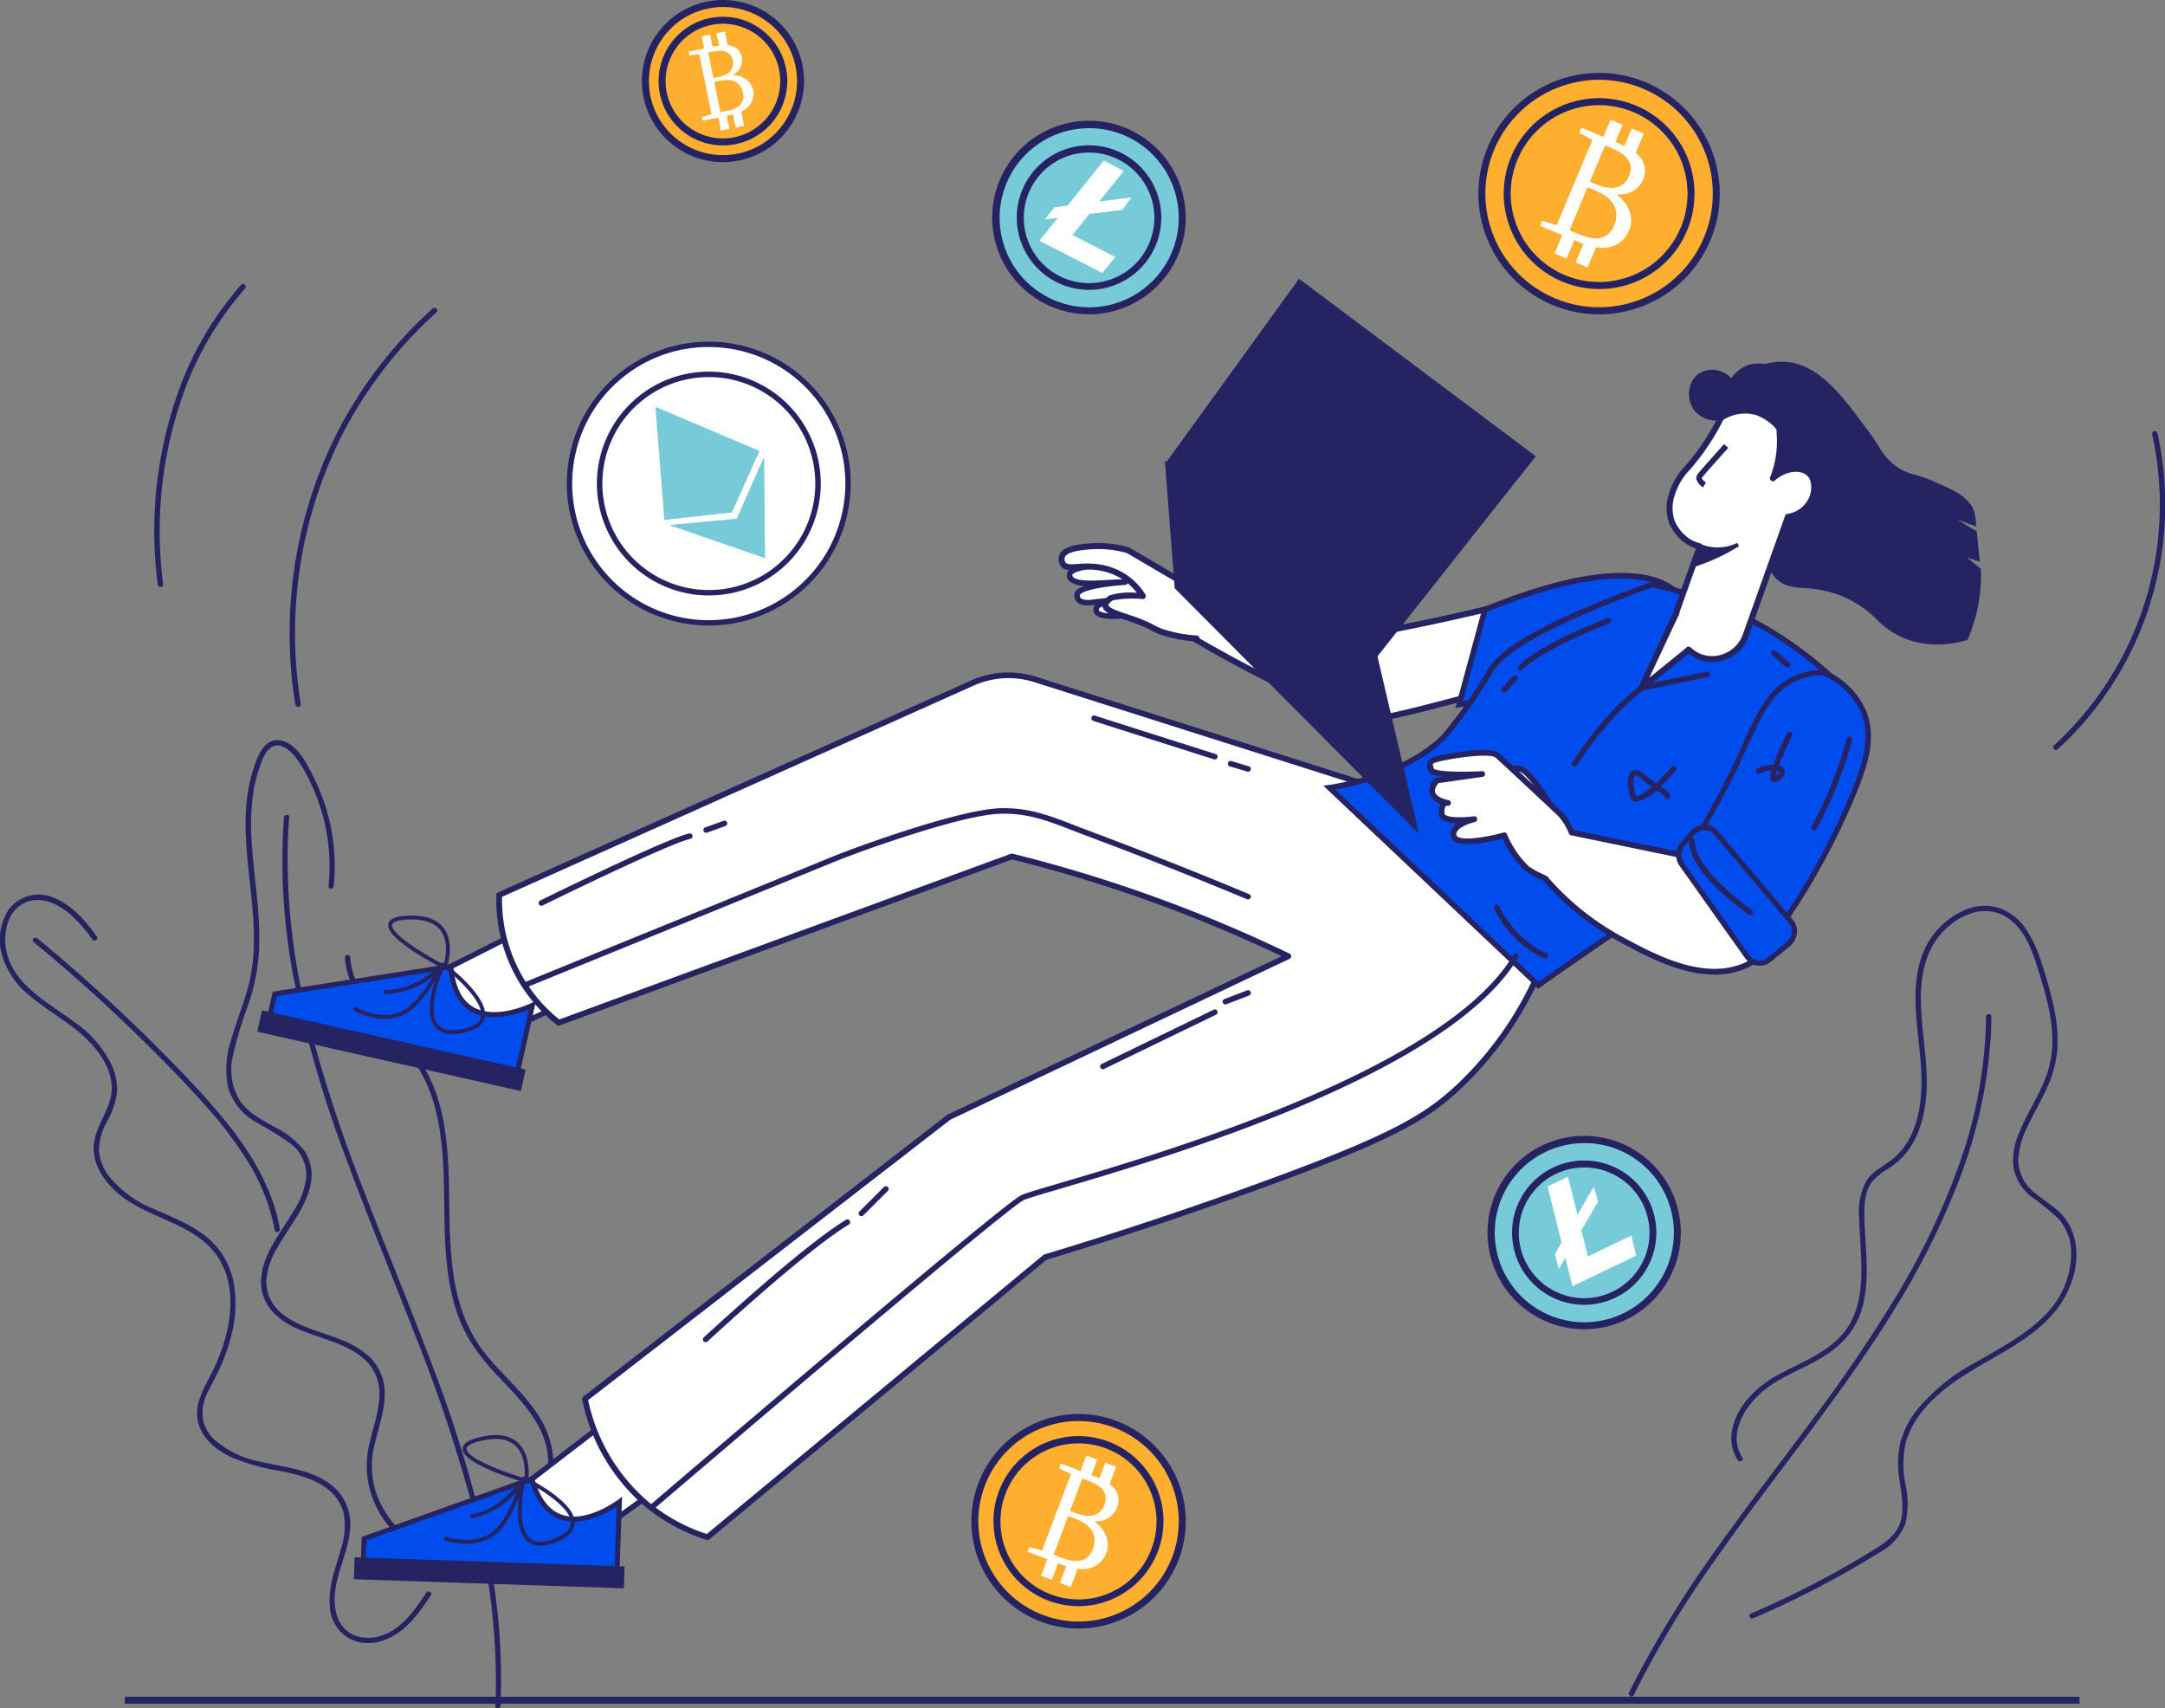 <svg id="Group_106829" data-name="Group 106829" xmlns="http://www.w3.org/2000/svg" xmlns:xlink="http://www.w3.org/1999/xlink" width="304" height="239.837" viewBox="0 0 304 239.837">
  <rect x="0" y="0" width="304" height="239.837" fill="#808080" stroke="none"/>
  <defs>
    <clipPath id="clip-path">
      <rect id="Rectangle_11005" data-name="Rectangle 11005" width="304" height="239.837" fill="none"/>
    </clipPath>
  </defs>
  <rect id="Rectangle_11002" data-name="Rectangle 11002" width="274.472" height="0.984" transform="translate(17.522 238.219)" fill="#252362"/>
  <g id="Group_106828" data-name="Group 106828">
    <g id="Group_106827" data-name="Group 106827" clip-path="url(#clip-path)">
      <path id="Path_49693" data-name="Path 49693" d="M246.105,135.192a19.539,19.539,0,0,1-2.548,26.592q-.485.428-1.005.829a19.545,19.545,0,0,1-31.435-16.883l0-.03a19.641,19.641,0,0,1,1-4.913,19.432,19.432,0,0,1,3.965-6.745,19.569,19.569,0,0,1,30.018,1.152" transform="translate(-131.096 -79.237)" fill="#fff"/>
      <path id="Path_49694" data-name="Path 49694" d="M230.011,166.449a19.917,19.917,0,0,1-19.9-21.356l0-.031a20.05,20.05,0,0,1,1.022-5.009,19.722,19.722,0,0,1,4.043-6.876,19.948,19.948,0,0,1,30.6,1.174,19.85,19.85,0,0,1,4.137,11.614,20.015,20.015,0,0,1-1.8,8.847,19.719,19.719,0,0,1-4.937,6.648c-.328.289-.673.574-1.024.845a19.838,19.838,0,0,1-11.31,4.127c-.28.012-.56.018-.838.018m-.038-39.1a19.074,19.074,0,0,0-11.68,3.978,19.334,19.334,0,0,0-2.547,2.355,18.964,18.964,0,0,0-3.888,6.614,19.254,19.254,0,0,0-.983,4.818l-.381,0,.379.027A19.165,19.165,0,0,0,241.7,161.7c.339-.261.67-.534.986-.813a18.961,18.961,0,0,0,4.749-6.394,19.245,19.245,0,0,0,1.225-12.395,19.175,19.175,0,0,0-18.682-14.748" transform="translate(-130.471 -78.629)" fill="#252362"/>
      <path id="Path_49695" data-name="Path 49695" d="M249.68,144.684a15.332,15.332,0,1,1-21.5-2.786,15.332,15.332,0,0,1,21.5,2.786" transform="translate(-138.012 -86.154)" fill="#fff"/>
      <path id="Path_49696" data-name="Path 49696" d="M236.941,169.137a15.71,15.71,0,1,1,12.428-25.3h0a15.7,15.7,0,0,1-12.428,25.3m-.034-30.653a14.948,14.948,0,1,0,11.861,5.82h0a14.937,14.937,0,0,0-11.861-5.82" transform="translate(-137.4 -85.542)" fill="#252362"/>
      <path id="Path_49697" data-name="Path 49697" d="M257.473,156.98l-2.849,6.337h0l-1.019,2.266-9.459,1.052h0l-1.255-15.844Z" transform="translate(-150.861 -93.658)" fill="#77cbd8"/>
      <path id="Path_49699" data-name="Path 49699" d="M261.264,169.513l.14,14.137L247.938,179l9.454-.893.076-.007,3.8-8.591" transform="translate(-153.997 -105.286)" fill="#77cbd8"/>
      <path id="Path_49701" data-name="Path 49701" d="M272.965,178.1l3.8-8.591.14,14.137-4.012-5.539.076-.007" transform="translate(-169.494 -105.286)" fill="#77cbd8"/>
      <path id="Path_49703" data-name="Path 49703" d="M257.473,156.98l-3.869,8.6-10.715-14.792Z" transform="translate(-150.861 -93.658)" fill="#77cbd8"/>
      <path id="Path_49705" data-name="Path 49705" d="M259.529,167.126l-2.849,6.337h0l-1.019,2.266L246.2,176.78h0l4.5-7.9Z" transform="translate(-152.918 -103.804)" fill="#77cbd8"/>
      <path id="Path_49707" data-name="Path 49707" d="M393.848,65.229a13.06,13.06,0,1,1-5.661-17.581,13.061,13.061,0,0,1,5.661,17.581" transform="translate(-229.291 -28.699)" fill="#77cbd8"/>
      <path id="Path_49708" data-name="Path 49708" d="M381.412,72.034a13.585,13.585,0,1,1,4.166-.659,13.486,13.486,0,0,1-4.166.659m.035-26.126a12.574,12.574,0,1,0,5.719,1.384,12.59,12.59,0,0,0-5.719-1.384" transform="translate(-228.492 -27.913)" fill="#252362"/>
      <path id="Path_49709" data-name="Path 49709" d="M396.416,69.283a9.635,9.635,0,1,1-4.177-12.97,9.635,9.635,0,0,1,4.177,12.97" transform="translate(-234.908 -34.316)" fill="#77cbd8"/>
      <path id="Path_49710" data-name="Path 49710" d="M387.035,74.212a10.146,10.146,0,1,1,3.113-.492,10.073,10.073,0,0,1-3.113.492m.021-19.279a9.167,9.167,0,1,0,4.166,1.013,9.162,9.162,0,0,0-4.166-1.013" transform="translate(-234.11 -33.518)" fill="#252362"/>
      <path id="Path_49711" data-name="Path 49711" d="M389.832,69.943l2.37-2.956,4.638-.572,1.282-1.749-4.523.579,3.45-4.3-2.82-1.446-5.08,6.32-1.843.236-1.358,1.71,1.817-.224-2.576,3.2,8.84,4.533,1.823-2.241Z" transform="translate(-239.245 -36.952)" fill="#fff"/>
      <path id="Path_49713" data-name="Path 49713" d="M577.5,429.7a13.061,13.061,0,1,1-17.423-6.131A13.06,13.06,0,0,1,577.5,429.7" transform="translate(-343.265 -262.285)" fill="#77cbd8"/>
      <path id="Path_49714" data-name="Path 49714" d="M564.95,448.113a13.57,13.57,0,1,1,5.845-1.338,13.555,13.555,0,0,1-5.845,1.338m-.03-26.127a12.576,12.576,0,1,0,11.361,7.139,12.5,12.5,0,0,0-11.361-7.139" transform="translate(-342.478 -261.499)" fill="#252362"/>
      <path id="Path_49715" data-name="Path 49715" d="M580.032,436.8a9.635,9.635,0,1,1-12.853-4.523,9.635,9.635,0,0,1,12.853,4.523" transform="translate(-348.882 -267.902)" fill="#77cbd8"/>
      <path id="Path_49716" data-name="Path 49716" d="M570.563,450.29a10.129,10.129,0,1,1,4.367-1,10.13,10.13,0,0,1-4.367,1m-.014-19.28a9.176,9.176,0,1,0,3.044.524,9.117,9.117,0,0,0-3.044-.524" transform="translate(-348.094 -267.104)" fill="#252362"/>
      <path id="Path_49717" data-name="Path 49717" d="M579.2,447.214l-.92-3.676,2.351-4.038-.617-2.079-2.276,3.951-1.34-5.351-2.857,1.37,1.957,7.869-.927,1.61.54,2.116.921-1.583.992,3.99,8.958-4.295-.681-2.808Z" transform="translate(-356.233 -270.817)" fill="#fff"/>
      <path id="Path_49719" data-name="Path 49719" d="M580.827,51.119a16.444,16.444,0,0,1-20.512,9.2q-.515-.177-1.024-.391a16.448,16.448,0,0,1-.729-30.02l.023-.011a16.535,16.535,0,0,1,4.011-1.311,16.456,16.456,0,0,1,18.231,22.532" transform="translate(-341.112 -17.576)" fill="#ffaf30"/>
      <path id="Path_49720" data-name="Path 49720" d="M564.841,60.9a16.775,16.775,0,0,1-5.479-.922c-.351-.12-.706-.256-1.054-.4a16.939,16.939,0,0,1-.75-30.916l.023-.012a17.057,17.057,0,0,1,4.13-1.35,16.769,16.769,0,0,1,6.782.1A16.959,16.959,0,0,1,580.487,50.5a16.879,16.879,0,0,1-6.844,7.939,17.036,17.036,0,0,1-7.293,2.39q-.756.067-1.509.067m-7.072-31.8.211.443a15.957,15.957,0,0,0,.707,29.123c.329.138.663.265.994.379a15.8,15.8,0,0,0,6.582.8,16.016,16.016,0,0,0,9.475-4.216,15.97,15.97,0,0,0-4.7-26.408,16.085,16.085,0,0,0-2.753-.874,15.785,15.785,0,0,0-6.387-.092A16.05,16.05,0,0,0,558,29.533Z" transform="translate(-340.319 -16.768)" fill="#252362"/>
      <path id="Path_49721" data-name="Path 49721" d="M583.373,55.568a12.9,12.9,0,1,1-6.909-16.889,12.9,12.9,0,0,1,6.909,16.889" transform="translate(-346.933 -23.398)" fill="#ffaf30"/>
      <path id="Path_49722" data-name="Path 49722" d="M570.645,63.171a13.395,13.395,0,1,1,12.37-8.214,13.316,13.316,0,0,1-12.37,8.214m.034-25.806a12.412,12.412,0,1,0,4.784.966,12.43,12.43,0,0,0-4.784-.966" transform="translate(-346.121 -22.597)" fill="#252362"/>
      <path id="Path_49723" data-name="Path 49723" d="M583.3,57.062a4.857,4.857,0,0,0-1.586-2.068l.072-.174A3.389,3.389,0,0,0,585.506,51a3.009,3.009,0,0,0-.682-1.406,3.669,3.669,0,0,0-.6-.574l1.137-2.712-1.69-.709-1.029,2.454q-.533-.268-1.173-.537l-.078-.033,1.014-2.416-1.69-.709L579.7,46.772,576.7,45.512a.1.1,0,0,0-.142.06l-.222.53a.1.1,0,0,0,.058.141l1.668.9a.1.1,0,0,1,.06.142l-4.945,11.789a.1.1,0,0,1-.144.059l-1.808-.569c-.068-.028-.115-.006-.145.068l-.222.53a.1.1,0,0,0,.058.141l3.005,1.261-1.086,2.589,1.69.709,1.086-2.589.549.23c.247.1.491.2.726.282l-1.094,2.608,1.69.709,1.194-2.847a4.31,4.31,0,0,0,3.1-.514,3.967,3.967,0,0,0,1.528-1.818,3.632,3.632,0,0,0,0-2.861m-1.72-8.358a4.274,4.274,0,0,1,.635.356,3.186,3.186,0,0,1,1.024,1.046,2.094,2.094,0,0,1,.25.651,2.556,2.556,0,0,1-.2,1.5,2.79,2.79,0,0,1-.953,1.249,2.486,2.486,0,0,1-1.072.407,3.433,3.433,0,0,1-1.071-.034,6.969,6.969,0,0,1-1.331-.379c-.11-.041-.22-.085-.334-.133L577.9,53.1a.1.1,0,0,1-.058-.141l2.049-4.885a.1.1,0,0,1,.141-.058l.782.328.179.083ZM579.21,60.975a4.245,4.245,0,0,1-1.918-.164,8.309,8.309,0,0,1-.96-.341l-.33-.138-.963-.4a.1.1,0,0,1-.057-.143l2.451-5.844a.1.1,0,0,1,.141-.058l.9.378a.581.581,0,0,1,.06.028,7.88,7.88,0,0,1,1.224.635,4.086,4.086,0,0,1,1.4,1.391,3.2,3.2,0,0,1,.014,2.927,2.619,2.619,0,0,1-1.968,1.732" transform="translate(-354.557 -27.55)" fill="#fff"/>
      <path id="Path_49725" data-name="Path 49725" d="M260.742,10.012a10.843,10.843,0,0,1-.759,6.692,10.935,10.935,0,0,1-3.007,3.909,10.816,10.816,0,0,1-4.019,2.076c-.232.064-.467.119-.705.169A10.884,10.884,0,0,1,240.661,6.718l.008-.014a10.937,10.937,0,0,1,1.7-2.212,10.89,10.89,0,0,1,18.368,5.522" transform="translate(-148.559 -0.808)" fill="#ffaf30"/>
      <path id="Path_49726" data-name="Path 49726" d="M249.257,22.765a11.274,11.274,0,0,1-2.2-.216,11.385,11.385,0,0,1-5.84-19.213,11.26,11.26,0,0,1,3.8-2.512,11.465,11.465,0,0,1,1.972-.591A11.375,11.375,0,0,1,259.624,16.1a11.429,11.429,0,0,1-3.142,4.086,11.253,11.253,0,0,1-4.2,2.17c-.24.066-.488.125-.737.176a11.41,11.41,0,0,1-2.287.233M249.29.983a10.548,10.548,0,0,0-3.9.753,10.275,10.275,0,0,0-3.47,2.294,10.454,10.454,0,0,0-1.628,2.113,10.393,10.393,0,0,0,11.06,15.426c.227-.046.454-.1.674-.161a10.276,10.276,0,0,0,3.837-1.982,10.434,10.434,0,0,0,3.552-5.746A10.406,10.406,0,0,0,249.29.983" transform="translate(-147.754 0)" fill="#252362"/>
      <path id="Path_49727" data-name="Path 49727" d="M262.292,14.335a8.539,8.539,0,1,1-10.074-6.658,8.539,8.539,0,0,1,10.074,6.658" transform="translate(-152.411 -4.66)" fill="#ffaf30"/>
      <path id="Path_49728" data-name="Path 49728" d="M253.116,24.269a9.033,9.033,0,1,1,1.808-.183,9.045,9.045,0,0,1-1.808.183m0-17.079A8.048,8.048,0,1,0,261,13.629a8.039,8.039,0,0,0-7.882-6.439" transform="translate(-151.604 -3.855)" fill="#252362"/>
      <path id="Path_49729" data-name="Path 49729" d="M263.215,18.371a3.213,3.213,0,0,0-1.638-.539l-.025-.122a2.242,2.242,0,0,0,.605-3.476,1.99,1.99,0,0,0-.9-.515,2.412,2.412,0,0,0-.541-.091l-.39-1.907-1.188.243.352,1.725c-.261.034-.542.083-.842.144l-.055.011-.347-1.7-1.188.242.347,1.7-2.113.432a.063.063,0,0,0-.055.086l.076.372a.063.063,0,0,0,.084.056l1.248-.13a.064.064,0,0,1,.086.055l1.692,8.289a.064.064,0,0,1-.057.086l-1.2.363c-.048.01-.065.04-.054.092l.076.372a.063.063,0,0,0,.084.056l2.113-.431.372,1.821,1.188-.242-.372-1.821.386-.079c.174-.036.342-.075.5-.117l.374,1.834,1.188-.243-.408-2a2.852,2.852,0,0,0,1.505-1.438,2.623,2.623,0,0,0,.157-1.563,2.4,2.4,0,0,0-1.067-1.564m-4.056-3.928a2.811,2.811,0,0,1,.48-.042,2.108,2.108,0,0,1,.95.19,1.4,1.4,0,0,1,.38.263,1.7,1.7,0,0,1,.45.9,1.847,1.847,0,0,1-.056,1.038,1.649,1.649,0,0,1-.435.623,2.269,2.269,0,0,1-.6.38,4.6,4.6,0,0,1-.869.289c-.075.019-.152.036-.232.052l-.444.091a.063.063,0,0,1-.084-.056L258,14.73a.063.063,0,0,1,.055-.084l.549-.112.129-.022Zm3.277,7.594a2.809,2.809,0,0,1-1.11.626,5.481,5.481,0,0,1-.652.172l-.232.047-.677.138a.064.064,0,0,1-.084-.057l-.839-4.109a.063.063,0,0,1,.055-.084l.634-.129a.313.313,0,0,1,.043-.008,5.267,5.267,0,0,1,.906-.109,2.7,2.7,0,0,1,1.286.237,2.114,2.114,0,0,1,1.1,1.595,1.732,1.732,0,0,1-.43,1.681" transform="translate(-158.531 -7.281)" fill="#fff"/>
      <path id="Path_49731" data-name="Path 49731" d="M389.479,544.948a14.553,14.553,0,0,1-17.841,8.805q-.461-.14-.919-.312a14.557,14.557,0,0,1-1.623-26.526l.02-.01a14.636,14.636,0,0,1,3.5-1.29,14.473,14.473,0,0,1,5.826-.131,14.575,14.575,0,0,1,11.032,19.464" transform="translate(-224.399 -326.238)" fill="#ffaf30"/>
      <path id="Path_49732" data-name="Path 49732" d="M375.045,554.065a14.922,14.922,0,0,1-4.345-.649c-.318-.1-.638-.2-.949-.322a15.049,15.049,0,0,1-1.677-27.421,15.174,15.174,0,0,1,3.643-1.344,14.881,14.881,0,0,1,6.024-.135,15.063,15.063,0,0,1,11.4,20.121,14.992,14.992,0,0,1-5.816,7.272,15.1,15.1,0,0,1-8.284,2.48m.012-29.133a13.99,13.99,0,0,0-3.121.354,14.157,14.157,0,0,0-3.387,1.247l-.028.014a14.066,14.066,0,0,0,1.577,25.627c.292.11.59.211.888.3a13.925,13.925,0,0,0,5.824.5,14.126,14.126,0,0,0,8.21-4.021,14.078,14.078,0,0,0-5-23.109,14.133,14.133,0,0,0-2.453-.68,13.937,13.937,0,0,0-2.507-.228" transform="translate(-223.605 -325.43)" fill="#252362"/>
      <path id="Path_49733" data-name="Path 49733" d="M391.691,548.992a11.419,11.419,0,1,1-6.66-14.712,11.419,11.419,0,0,1,6.66,14.712" transform="translate(-229.552 -331.39)" fill="#ffaf30"/>
      <path id="Path_49734" data-name="Path 49734" d="M380.2,556.073a11.935,11.935,0,1,1,4.907-1.067,11.906,11.906,0,0,1-4.907,1.067m-.01-22.851a10.956,10.956,0,1,0,3.857.707,10.9,10.9,0,0,0-3.857-.707" transform="translate(-228.74 -330.579)" fill="#252362"/>
      <path id="Path_49735" data-name="Path 49735" d="M391.8,550.492a4.3,4.3,0,0,0-1.47-1.778l.059-.155a3,3,0,0,0,3.161-3.5,2.661,2.661,0,0,0-.649-1.221,3.224,3.224,0,0,0-.548-.488l.917-2.436-1.517-.572-.831,2.2q-.479-.22-1.055-.437l-.07-.026.818-2.17-1.517-.572-.818,2.17-2.7-1.017a.085.085,0,0,0-.124.058l-.18.476a.084.084,0,0,0,.056.122l1.5.743a.085.085,0,0,1,.058.123L382.9,552.6a.086.086,0,0,1-.125.057l-1.617-.445c-.061-.023-.1,0-.127.065l-.179.476a.084.084,0,0,0,.055.123l2.7,1.017-.876,2.325,1.517.572.876-2.326.493.186c.222.083.44.159.651.226l-.882,2.342,1.517.572.963-2.557a3.815,3.815,0,0,0,2.728-.555,3.509,3.509,0,0,0,1.292-1.658,3.213,3.213,0,0,0-.093-2.53M390,543.156a3.768,3.768,0,0,1,.574.294,2.82,2.82,0,0,1,.94.892,1.86,1.86,0,0,1,.243.568,2.263,2.263,0,0,1-.128,1.334,2.466,2.466,0,0,1-.8,1.136,2.2,2.2,0,0,1-.935.395,3.007,3.007,0,0,1-.948,0,6.124,6.124,0,0,1-1.189-.292c-.1-.033-.2-.068-.3-.107l-.567-.214a.085.085,0,0,1-.056-.123l1.653-4.387a.085.085,0,0,1,.123-.056l.7.264.161.067Zm-1.7,10.93a3.765,3.765,0,0,1-1.7-.082,7.354,7.354,0,0,1-.86-.27l-.3-.112-.865-.325a.086.086,0,0,1-.055-.125l1.977-5.249a.084.084,0,0,1,.123-.055l.81.3a.585.585,0,0,1,.054.023,6.988,6.988,0,0,1,1.1.521,3.619,3.619,0,0,1,1.287,1.184,2.829,2.829,0,0,1,.108,2.588,2.319,2.319,0,0,1-1.685,1.6" transform="translate(-236.547 -334.989)" fill="#fff"/>
      <path id="Path_49737" data-name="Path 49737" d="M108.549,170.086a.381.381,0,0,1-.375-.322,62.69,62.69,0,0,1,5.687-37.817,60.738,60.738,0,0,1,13.6-17.8.38.38,0,1,1,.51.563,59.99,59.99,0,0,0-13.427,17.577,61.933,61.933,0,0,0-5.615,37.36.381.381,0,0,1-.376.438" transform="translate(-66.702 -70.837)" fill="#252362"/>
      <path id="Path_49738" data-name="Path 49738" d="M58.079,147.819a.38.38,0,0,1-.377-.333A58.187,58.187,0,0,1,61.14,118.9a46.374,46.374,0,0,1,8.23-13.475.38.38,0,1,1,.569.5,45.616,45.616,0,0,0-8.094,13.255,57.425,57.425,0,0,0-3.389,28.212.38.38,0,0,1-.33.424l-.047,0" transform="translate(-35.546 -65.399)" fill="#252362"/>
      <path id="Path_49739" data-name="Path 49739" d="M761.31,204.507a.38.38,0,0,1-.258-.659A45.892,45.892,0,0,0,774.825,160.2a.38.38,0,1,1,.743-.157,46.651,46.651,0,0,1-14,44.366.379.379,0,0,1-.258.1" transform="translate(-472.622 -99.215)" fill="#252362"/>
      <path id="Path_49740" data-name="Path 49740" d="M135.247,427.017a90.888,90.888,0,0,0-2.4-24.7,184.716,184.716,0,0,0-7.595-24.175c-3.029-8.021-6.332-15.935-9.39-23.944a195.047,195.047,0,0,1-7.768-24.1,90.936,90.936,0,0,1-2.706-24.741q.061-1.536.187-3.067c.038-.473-.7-.47-.737,0a86.7,86.7,0,0,0,1.795,24.658,169.287,169.287,0,0,0,7.278,24.154c2.98,8.037,6.276,15.95,9.37,23.943a215.183,215.183,0,0,1,8.044,24.12,95.756,95.756,0,0,1,3.284,24.779q-.016,1.538-.1,3.074c-.024.474.713.473.737,0" transform="translate(-64.966 -187.535)" fill="#252362"/>
      <path id="Path_49741" data-name="Path 49741" d="M98.9,294.754a27.887,27.887,0,0,0-2.789-15.235c-.945-1.893-2.335-4.805-4.68-5.217-2.391-.42-3.343,2.5-3.889,4.267-3.082,9.961,2.066,20.418-.681,30.436-.683,2.488-1.678,4.877-2.365,7.364a12.793,12.793,0,0,0-.412,6.7,8.362,8.362,0,0,0,3.751,4.741,50.8,50.8,0,0,1,5.037,3.117,5.607,5.607,0,0,1,2.174,4.69,11.065,11.065,0,0,1-1.766,4.724c-1.719,2.947-4.267,5.894-4.565,9.427a6.311,6.311,0,0,0,1.32,4.42,9.754,9.754,0,0,0,3.759,2.69c3.023,1.364,6.623,1.955,9.219,4.131a6.465,6.465,0,0,1,2.3,5.378c-.11,2.678-1.2,5.206-1.633,7.832a13.2,13.2,0,0,0,4.167,11.641,12.97,12.97,0,0,0,11.625,3.576,13.483,13.483,0,0,0,8.693-7.086,13.051,13.051,0,0,0,.616-11.171c-1.93-4.4-5.944-7.334-8.813-11.062-5.85-7.6-4.483-17.753-5.013-26.725-.261-4.432-.96-8.961-3.177-12.876-2.194-3.873-5.856-6.549-8.41-10.143a10.656,10.656,0,0,1-2.155-5.6c-.024-.472-.761-.475-.737,0,.218,4.245,3.252,7.408,6.018,10.326a34.1,34.1,0,0,1,4.134,4.941,20.723,20.723,0,0,1,2.567,6.08c2.212,8.678.243,17.837,2.43,26.525a22.031,22.031,0,0,0,2.367,5.88,31.519,31.519,0,0,0,4.342,5.408c2.964,3.142,6.3,6.495,6.666,11.04a13.631,13.631,0,0,1-4.015,10.513,11.254,11.254,0,0,1-11.05,3.077,13.763,13.763,0,0,1-9.028-8.462,12.005,12.005,0,0,1-.31-6.738c.533-2.425,1.458-4.828,1.461-7.34a7.074,7.074,0,0,0-2.049-5.1,12.353,12.353,0,0,0-4.039-2.467c-2.889-1.2-6.388-1.835-8.733-4.043a5.629,5.629,0,0,1-1.8-4.223,10.244,10.244,0,0,1,1.53-4.647c1.625-2.933,4.15-5.733,4.728-9.13a6.112,6.112,0,0,0-.916-4.5,11.928,11.928,0,0,0-4.255-3.378c-1.73-.974-3.612-1.937-4.771-3.613a8.495,8.495,0,0,1-.964-6.569,56.414,56.414,0,0,1,2.135-7.016,28.064,28.064,0,0,0,1.467-7.225c.3-4.992-.616-9.948-.96-14.913a33.875,33.875,0,0,1,.171-7.552,19.943,19.943,0,0,1,.861-3.491c.352-1.009.789-2.445,1.816-2.973,1.206-.62,2.451.489,3.171,1.359a17.36,17.36,0,0,1,1.987,3.269,27.045,27.045,0,0,1,2.733,14.95c-.049.471.689.468.737,0" transform="translate(-52.041 -170.347)" fill="#252362"/>
      <path id="Path_49742" data-name="Path 49742" d="M46.817,388.324c-1.149-6.564-5.034-12.2-9.32-17.139-2.321-2.674-4.788-5.224-7.28-7.738q-3.9-3.931-7.977-7.674-4.631-4.248-9.485-8.244c-.363-.3-.888.219-.521.521q8.545,7.037,16.4,14.857c2.521,2.511,5.008,5.065,7.382,7.715a57.558,57.558,0,0,1,6.038,7.822,28.317,28.317,0,0,1,4.049,10.076c.082.466.792.269.711-.2" transform="translate(-7.521 -215.799)" fill="#252362"/>
      <path id="Path_49743" data-name="Path 49743" d="M13.6,337.423c-1.568-2.226-3.536-4.509-6.143-5.514a5.275,5.275,0,0,0-6.2,1.651,7.75,7.75,0,0,0-1.07,6.074,11.191,11.191,0,0,0,4.059,6.127c2.215,1.889,4.791,3.3,7,5.194,2.152,1.844,4.239,4.391,4.438,7.338.206,3.059-2.211,5.326-2.5,8.275-.261,2.661,1.322,5.064,3.241,6.753,2.162,1.9,4.811,2.93,7.4,4.1s5.176,2.543,6.767,4.971c3.058,4.667,1.663,10.946-.557,15.653-1.168,2.475-3.022,5.012-2.12,7.884.685,2.18,2.646,3.662,4.631,4.605a30.625,30.625,0,0,0,7.041,1.941c2.356.5,4.924,1.148,6.772,2.784a6.029,6.029,0,0,1,1.908,3.156,10.1,10.1,0,0,1-.375,4.9c-.734,2.687-1.865,5.312-1.57,8.16a5.318,5.318,0,0,0,4.428,5.051c2.806.4,5.349-1.129,7.158-3.148a31.1,31.1,0,0,0,2.59-3.49c.265-.395-.373-.764-.636-.372-1.566,2.335-3.324,4.992-6.11,5.96a5.728,5.728,0,0,1-3.952.048,4.3,4.3,0,0,1-2.443-2.665c-1.835-5.454,3.824-10.846,1.042-16.193-2.234-4.295-7.868-4.586-12-5.572a13.354,13.354,0,0,1-6.328-3.1,5.428,5.428,0,0,1-1.567-2.732,6.564,6.564,0,0,1,.824-4.2c.609-1.241,1.288-2.437,1.827-3.713a26.009,26.009,0,0,0,1.3-3.858,17.378,17.378,0,0,0,.345-7.553,10.919,10.919,0,0,0-3.748-6.325c-2.137-1.759-4.747-2.752-7.243-3.875a15.6,15.6,0,0,1-6.536-4.73,6.758,6.758,0,0,1-1.372-3.538,8.421,8.421,0,0,1,1.153-4.136,11.76,11.76,0,0,0,1.345-3.856,7.813,7.813,0,0,0-.628-3.838,15.525,15.525,0,0,0-5.226-6.165c-3.926-2.945-9.561-5.717-9.8-11.3-.086-1.991.545-4.241,2.36-5.314,2.49-1.474,5.256.008,7.136,1.762A20.324,20.324,0,0,1,12.96,337.8c.271.385.91.017.637-.372" transform="translate(0 -205.913)" fill="#252362"/>
      <path id="Path_49744" data-name="Path 49744" d="M604.327,471.36a140.194,140.194,0,0,1,11.128-18.528c4.139-5.943,8.555-11.685,12.891-17.484,4.271-5.711,8.474-11.483,12.228-17.551a109.131,109.131,0,0,0,9.487-18.865,67.28,67.28,0,0,0,4.415-20.2q.067-1.313.073-2.628a.369.369,0,0,0-.737,0,64.052,64.052,0,0,1-3.656,20.4,101.656,101.656,0,0,1-9.051,19.007,212.274,212.274,0,0,1-11.975,17.565c-4.283,5.77-8.681,11.458-12.849,17.313a154,154,0,0,0-11.373,18.186q-.625,1.2-1.218,2.419c-.207.425.429.8.637.372" transform="translate(-374.933 -233.38)" fill="#252362"/>
      <path id="Path_49745" data-name="Path 49745" d="M643.167,413.085c-1.934-2.978.02-6.562,2.27-8.735,2.53-2.443,6.038-3.525,8.992-5.34a13.636,13.636,0,0,0,3.769-3.251,11.521,11.521,0,0,0,2.083-4.8c.717-3.649.175-7.4.05-11.073-.062-1.825-.089-3.884,1.028-5.434a8.084,8.084,0,0,1,2.241-1.86,11.874,11.874,0,0,0,1.92-1.517c2.332-2.352,3.247-5.707,3.493-8.926.3-3.979-.521-7.914-.724-11.877-.2-3.841.223-7.866,2.906-10.83,2.054-2.27,5.4-3.95,8.412-2.562,3.194,1.471,4.361,5.26,5.307,8.357,1.243,4.068,2.446,8.491,1.414,12.741-.85,3.5-3.105,6.455-4.383,9.791a9.132,9.132,0,0,0-.694,4.536,6.659,6.659,0,0,0,2.354,4.046,39.561,39.561,0,0,1,4,3.258,7.287,7.287,0,0,1,1.749,4.469,12.39,12.39,0,0,1-3.73,9.084c-2.736,2.777-6.248,4.578-9.583,6.517a27.608,27.608,0,0,0-8.352,6.737,12.937,12.937,0,0,0-2.309,4.539,13.611,13.611,0,0,0-.116,5.347c.255,1.887.678,3.912.13,5.786-.569,1.947-2.248,3.035-3.882,4.042q-5.558,3.422-11.438,6.278-2.832,1.375-5.727,2.612c-.434.186-.06.821.372.636a131.392,131.392,0,0,0,11.971-5.854c1.927-1.068,3.834-2.178,5.7-3.35a7.841,7.841,0,0,0,3.646-3.949,12.207,12.207,0,0,0,.054-5.57,14.5,14.5,0,0,1,0-5.783c.945-3.585,3.738-6.424,6.67-8.528,5.921-4.249,14.12-6.708,16.69-14.266,1.037-3.048.94-6.623-1.234-9.163-1.159-1.354-2.756-2.2-4.088-3.363a5.881,5.881,0,0,1-2.208-4.395,11.445,11.445,0,0,1,1.339-4.871c.784-1.674,1.708-3.277,2.5-4.949a16.462,16.462,0,0,0,1.622-5.479,21.293,21.293,0,0,0-.492-6.387,57.781,57.781,0,0,0-1.695-6.1A18.317,18.317,0,0,0,683.071,339a7.686,7.686,0,0,0-3.671-3,6.783,6.783,0,0,0-4.463.033,11.026,11.026,0,0,0-6.564,6.7c-1.456,4.123-.77,8.66-.328,12.9.378,3.619.575,7.349-.613,10.85a10.475,10.475,0,0,1-2.63,4.266c-1.314,1.248-3.138,1.91-4.166,3.46a9.146,9.146,0,0,0-1.05,5.362c.054,1.934.225,3.862.29,5.8.126,3.732-.171,7.734-2.821,10.621-2.446,2.665-6.007,3.888-9.086,5.629-2.853,1.613-5.563,4.228-6.211,7.573a5.732,5.732,0,0,0,.775,4.271c.258.4.9.027.637-.372" transform="translate(-398.528 -208.47)" fill="#252362"/>
      <path id="Path_49746" data-name="Path 49746" d="M207.561,514.574l-20.169,15.512,10.957,6.027,21.784-15.657Z" transform="translate(-116.391 -319.607)" fill="#fff"/>
      <path id="Path_49747" data-name="Path 49747" d="M197.726,535.87a.38.38,0,0,1-.183-.047L186.586,529.8a.38.38,0,0,1-.049-.634l20.169-15.512a.379.379,0,0,1,.393-.043l12.572,5.882a.38.38,0,0,1,.061.653L197.948,535.8a.382.382,0,0,1-.222.071m-10.265-6.46,10.238,5.631L218.762,519.9l-11.777-5.509Z" transform="translate(-115.768 -318.985)" fill="#252362"/>
      <path id="Path_49748" data-name="Path 49748" d="M158.248,547.97l-23.568,8.406-.146,4.355,35.635,1.2.361-10.734s-9.431,7.228-12.281-3.225" transform="translate(-83.561 -340.35)" fill="#014cec"/>
      <path id="Path_49749" data-name="Path 49749" d="M169.917,561.546l-36.328-1.221.166-4.938.222-.08,23.92-8.532.1.361c.763,2.8,2.074,4.53,3.9,5.145,3.49,1.178,7.8-2.071,7.84-2.1l.582-.445Zm-35.611-1.891,34.941,1.174.326-9.693c-1.356.892-4.824,2.843-7.9,1.8-1.973-.665-3.4-2.435-4.243-5.261l-23,8.2Z" transform="translate(-82.974 -339.608)" fill="#252362"/>
      <rect id="Rectangle_11003" data-name="Rectangle 11003" width="2.707" height="37.569" transform="translate(49.878 221.534) rotate(-88.075)" fill="#252362"/>
      <path id="Path_49750" data-name="Path 49750" d="M169.056,581.4l-37.919-1.274.1-3.077,37.92,1.274Zm-37.536-1.633,37.177,1.249.078-2.335L131.6,577.43Z" transform="translate(-81.451 -358.409)" fill="#252362"/>
      <path id="Path_49751" data-name="Path 49751" d="M180.366,538.46a.266.266,0,0,1-.077-.011c-1.489-.434-8.915-2.707-8.861-4.768.019-.717.828-1.254,2.473-1.642,2.345-.552,4.128-.282,5.3.8,1.968,1.824,1.458,5.241,1.435,5.385a.273.273,0,0,1-.27.231m-4.295-6.153a8.984,8.984,0,0,0-2.045.264c-1.771.417-2.046.884-2.052,1.124-.032,1.231,4.858,3.145,8.156,4.137.072-.856.131-3.263-1.3-4.589a3.907,3.907,0,0,0-2.757-.936" transform="translate(-106.475 -330.282)" fill="#252362"/>
      <path id="Path_49752" data-name="Path 49752" d="M195.084,556.809a2.707,2.707,0,0,1-1.848-.646c-2.4-2.1-.783-8.581-.713-8.855a.273.273,0,0,1,.383-.179c.291.141,7.115,3.472,7.012,6.519-.037,1.084-.912,1.978-2.6,2.656a6.1,6.1,0,0,1-2.234.5m-2.108-9.036c-.294,1.338-1.244,6.349.619,7.979.759.664,1.943.68,3.518.046,1.47-.591,2.23-1.32,2.259-2.168.072-2.123-4.334-4.81-6.4-5.857" transform="translate(-119.208 -339.811)" fill="#252362"/>
      <path id="Path_49753" data-name="Path 49753" d="M167.677,557.524a10.052,10.052,0,0,1-2.971-.457.273.273,0,0,1,.176-.517c.037.013,3.736,1.238,6.283-.563,1.741-1.232,2.917-4.013,3.5-5.708a10.876,10.876,0,0,1-6.142,3.643.273.273,0,0,1-.089-.539c4.133-.682,6.672-4.547,6.7-4.586a.273.273,0,0,1,.494.214c-.056.223-1.4,5.478-4.148,7.42a6.522,6.522,0,0,1-3.8,1.092" transform="translate(-102.186 -340.786)" fill="#252362"/>
      <path id="Path_49754" data-name="Path 49754" d="M178.831,333.377l-22.71,11.474,9.64,7.966L190.084,341.5Z" transform="translate(-96.968 -207.064)" fill="#fff"/>
      <path id="Path_49755" data-name="Path 49755" d="M165.138,352.574a.38.38,0,0,1-.242-.087l-9.64-7.967a.38.38,0,0,1,.07-.632l22.71-11.474a.38.38,0,0,1,.394.031l11.253,8.126a.38.38,0,0,1-.062.652L165.3,352.539a.386.386,0,0,1-.16.035m-8.95-8.269,9.007,7.444,23.519-10.941L178.172,333.2Z" transform="translate(-96.345 -206.441)" fill="#252362"/>
      <path id="Path_49756" data-name="Path 49756" d="M124.993,358.066l-24.723,3.859-.957,4.252L134.1,374l2.358-10.477s-10.614,5.34-11.463-5.461" transform="translate(-61.685 -222.399)" fill="#014cec"/>
      <path id="Path_49757" data-name="Path 49757" d="M133.681,373.764,98.22,365.783l1.085-4.82,25.325-3.953.03.374c.227,2.892,1.192,4.837,2.867,5.782,3.208,1.809,8.046-.58,8.095-.6l.655-.329Zm-34.632-8.5,34.108,7.676,2.129-9.462c-1.5.623-5.27,1.892-8.1.3-1.814-1.022-2.885-3.027-3.186-5.961l-24.124,3.765Z" transform="translate(-61.005 -221.743)" fill="#252362"/>
      <rect id="Rectangle_11004" data-name="Rectangle 11004" width="2.707" height="37.569" transform="translate(36.337 144.706) rotate(-77.317)" fill="#252362"/>
      <path id="Path_49758" data-name="Path 49758" d="M132.335,385.7l-37.015-8.33.676-3,37.015,8.33Zm-36.571-8.611,36.29,8.167.513-2.279-36.29-8.167Z" transform="translate(-59.204 -232.522)" fill="#252362"/>
      <path id="Path_49759" data-name="Path 49759" d="M151.833,346.787a.275.275,0,0,1-.124-.03c-1.382-.705-8.253-4.324-7.816-6.338.152-.7,1.047-1.078,2.736-1.151,2.407-.105,4.108.493,5.057,1.779,1.592,2.159.454,5.421.4,5.559a.274.274,0,0,1-.156.162.282.282,0,0,1-.1.019m-4.674-6.985c-.165,0-.333,0-.506.011-1.818.079-2.175.486-2.226.721-.261,1.2,4.186,4,7.241,5.587.231-.828.737-3.182-.423-4.752-.769-1.041-2.142-1.567-4.086-1.567" transform="translate(-89.361 -210.715)" fill="#252362"/>
      <path id="Path_49760" data-name="Path 49760" d="M162.485,366.7a3.046,3.046,0,0,1-2.55-1.054c-1.964-2.51.833-8.576.953-8.833a.272.272,0,0,1,.18-.149.269.269,0,0,1,.23.046c.26.192,6.342,4.739,5.672,7.713-.238,1.058-1.265,1.773-3.051,2.124a7.484,7.484,0,0,1-1.433.153m-1.239-9.346c-.539,1.259-2.407,6.005-.881,7.955.622.793,1.782,1.03,3.448.7,1.554-.306,2.437-.881,2.624-1.708.468-2.073-3.36-5.534-5.191-6.948" transform="translate(-98.904 -221.522)" fill="#252362"/>
      <path id="Path_49761" data-name="Path 49761" d="M135.362,365.41a9.7,9.7,0,0,1-4.316-1.149.273.273,0,0,1,.27-.475c.034.019,3.439,1.913,6.278.619,1.942-.886,3.616-3.4,4.507-4.954a10.893,10.893,0,0,1-6.715,2.433.273.273,0,0,1,.006-.546h.007c.063,0,.125,0,.187,0,4.1,0,7.217-3.224,7.249-3.257a.273.273,0,0,1,.445.3c-.1.208-2.4,5.12-5.459,6.516a5.882,5.882,0,0,1-2.458.508" transform="translate(-81.308 -222.357)" fill="#252362"/>
      <path id="Path_49762" data-name="Path 49762" d="M400.166,215.478a.81.81,0,0,1,.051-.616c.238-.433.915-.479,1.162-.5l.083-.007a32.862,32.862,0,0,0,4.33-.864l-4.039.462-2.342.268c-.539.062-1.5.049-1.839-.5a.99.99,0,0,1-.119-.617c.17-1.118,4.563-1.577,6.753-1.749-2.329-.1-7.946.908-7.805-1.059.038-.53,1.036-.887,2.475-1.125a61.39,61.39,0,0,1,8.845-.459l2.38,1.4c.22,3.559-1.4,4.311-2.672,4.9a12.638,12.638,0,0,1-3.707,1.047c-1.854.23-3.348-.018-3.557-.582" transform="translate(-246.208 -129.633)" fill="#fff"/>
      <path id="Path_49763" data-name="Path 49763" d="M401.783,215.9c-1.222,0-2.358-.236-2.611-.917h0a1.194,1.194,0,0,1,.075-.936,1.066,1.066,0,0,1,.083-.128l-.506.058c-.5.058-1.719.107-2.21-.68a1.371,1.371,0,0,1-.173-.879c.036-.239.107-.7,1.431-1.161a3.392,3.392,0,0,1-2.148-.681,1.176,1.176,0,0,1-.339-.935c.051-.71.913-1.166,2.8-1.478a60.663,60.663,0,0,1,8.91-.464.39.39,0,0,1,.193.053l2.38,1.4a.385.385,0,0,1,.189.309c.236,3.821-1.573,4.661-2.894,5.273a13.015,13.015,0,0,1-3.822,1.079,11.161,11.161,0,0,1-1.355.087m-1.888-1.185c.073.2,1.118.585,3.148.333a12.228,12.228,0,0,0,3.593-1.014c1.217-.565,2.593-1.2,2.459-4.322l-2.112-1.242a61.274,61.274,0,0,0-8.676.455c-2.065.341-2.152.767-2.152.771a.4.4,0,0,0,.118.338c.628.636,3.143.489,4.98.382.884-.052,1.719-.1,2.339-.074a.386.386,0,0,1,.014.77c-6.188.485-6.4,1.412-6.4,1.421a.609.609,0,0,0,.067.359c.195.312.876.386,1.465.317l6.381-.73a.386.386,0,0,1,.136.758,33.492,33.492,0,0,1-4.386.873l-.083.007c-.2.016-.728.059-.861.3a.432.432,0,0,0-.028.3" transform="translate(-245.576 -129.001)" fill="#252362"/>
      <path id="Path_49764" data-name="Path 49764" d="M683.279,169.581a22.426,22.426,0,0,1-1.228,3.685,13.838,13.838,0,0,1-7.125.246c-4.961-1.226-5.378-4.671-10.81-6.634-4.575-1.653-6.78-.114-8.844-2.457a6.973,6.973,0,0,1-1.474-6.142,5.7,5.7,0,0,1,1.229-2.211c1.511-1.772,2.042-7.013-1.229-21.128a8.337,8.337,0,0,1,3.44-.246c4.287.627,7.415,4.823,11.056,9.827,1.806,2.481,2.361,4.009,4.422,5.159,1.474.82,2.128.612,4.668,1.72,2.437,1.064,3.857,1.683,4.913,2.948.629.754.759,1.292.909,2.853a24.672,24.672,0,0,1-5.564-2.6,61.072,61.072,0,0,0,5.668,3.72c.086.953.2,2.187.393,3.823a13.285,13.285,0,0,1-3.371-1.41l3.55,2.84a22.515,22.515,0,0,1-.6,6" transform="translate(-405.951 -83.61)" fill="#252362"/>
      <path id="Path_49765" data-name="Path 49765" d="M677.565,173.728a12.714,12.714,0,0,1-3.055-.366,11.624,11.624,0,0,1-5.432-3.188,15.068,15.068,0,0,0-5.4-3.452,16.418,16.418,0,0,0-4.765-.916c-1.647-.12-2.948-.216-4.171-1.6a7.186,7.186,0,0,1-1.522-6.351,5.858,5.858,0,0,1,1.245-2.262l.029-.034c1.865-2.186,1.435-9.229-1.276-20.932l-.048-.209.206-.058a8.495,8.495,0,0,1,3.532-.252c4.464.652,7.738,5.153,11.2,9.917.473.65.865,1.241,1.211,1.763a8.7,8.7,0,0,0,3.139,3.332,7.844,7.844,0,0,0,1.906.738,19.313,19.313,0,0,1,2.743.972c2.439,1.065,3.907,1.705,5,3.01.662.794.807,1.378.96,2.974l.033.346-.329-.113c-.612-.21-1.463-.519-2.368-.905.9.6,1.858,1.2,2.649,1.619l.107.057.011.121c.1,1.073.207,2.252.393,3.817l.039.328-.319-.085a14.013,14.013,0,0,1-1.574-.522l2.032,1.625,0,.1a22.624,22.624,0,0,1-1.849,9.786l-.042.1-.1.029a15.192,15.192,0,0,1-4.185.614M653.7,134.734c2.74,11.888,3.11,18.795,1.132,21.113l-.031.036a5.428,5.428,0,0,0-1.152,2.09,6.714,6.714,0,0,0,1.426,5.933c1.1,1.251,2.262,1.336,3.868,1.453a16.8,16.8,0,0,1,4.885.941,15.439,15.439,0,0,1,5.547,3.54,11.249,11.249,0,0,0,5.24,3.086,13.442,13.442,0,0,0,6.908-.215,22.177,22.177,0,0,0,1.773-9.392l-3.469-2.776.255-.366a13.054,13.054,0,0,0,2.994,1.3c-.156-1.351-.256-2.41-.344-3.377a62.645,62.645,0,0,1-5.587-3.679l.26-.364a23.66,23.66,0,0,0,5.179,2.453,3.645,3.645,0,0,0-.823-2.382c-1.021-1.223-2.372-1.813-4.823-2.883a18.97,18.97,0,0,0-2.694-.956,8.2,8.2,0,0,1-2-.777,9.155,9.155,0,0,1-3.294-3.476c-.343-.518-.732-1.1-1.2-1.747-3.409-4.686-6.629-9.112-10.907-9.737a8,8,0,0,0-3.14.185" transform="translate(-405.588 -83.243)" fill="#252362"/>
      <path id="Path_49766" data-name="Path 49766" d="M331.914,289.659a49.213,49.213,0,0,1-12.284,18.426c-4.792,4.44-9.908,7.253-27.024,13.512-8.054,2.945-18.517,6.563-30.955,10.318l-47.415,39.308a25.186,25.186,0,0,1-8.844-4.913,26.189,26.189,0,0,1-8.353-14.5l51.1-39.554,47.661-22.6a200.617,200.617,0,0,0-28.99-11.3q-5.025-1.521-9.827-2.7l-63.63,23.34A21.937,21.937,0,0,1,185,281.06l66.44-29.759a12.4,12.4,0,0,1,8.822-.5L305.5,265.168c4.359,3.487,8.9,7.364,13.545,11.662,4.723,4.374,9,8.681,12.869,12.829" transform="translate(-114.899 -155.413)" fill="#fff"/>
      <path id="Path_49767" data-name="Path 49767" d="M213.576,370.964a.4.4,0,0,1-.122-.019,25.444,25.444,0,0,1-8.986-4.992,26.638,26.638,0,0,1-8.485-14.719.4.4,0,0,1,.148-.4l51.1-39.554a.414.414,0,0,1,.074-.046L294.2,289a200.952,200.952,0,0,0-28.17-10.914c-3.191-.966-6.45-1.863-9.687-2.667l-63.514,23.3a.4.4,0,0,1-.388-.062,22.337,22.337,0,0,1-8.506-18.262.4.4,0,0,1,.238-.356l66.44-29.759a12.792,12.792,0,0,1,9.108-.518l45.239,14.369a.412.412,0,0,1,.13.069c4.641,3.712,9.205,7.642,13.567,11.681,4.435,4.106,8.771,8.43,12.891,12.85a.4.4,0,0,1,.081.421,49.316,49.316,0,0,1-12.385,18.575c-4.606,4.267-9.4,7.1-27.16,13.595-10.1,3.693-20.493,7.159-30.9,10.3l-47.353,39.256a.4.4,0,0,1-.257.093m-16.751-19.647a25.794,25.794,0,0,0,8.17,14.026,24.615,24.615,0,0,0,8.494,4.767l47.246-39.167a.4.4,0,0,1,.141-.076c10.418-3.145,20.825-6.614,30.933-10.311,17.631-6.448,22.367-9.24,26.889-13.43a48.438,48.438,0,0,0,12.09-18.04c-4.054-4.341-8.317-8.587-12.675-12.623-4.33-4.009-8.859-7.91-13.464-11.6l-45.168-14.346a11.978,11.978,0,0,0-8.534.485l-66.207,29.655a21.525,21.525,0,0,0,8.03,17.214l63.417-23.261a.4.4,0,0,1,.236-.013c3.29.815,6.6,1.726,9.847,2.708a201.794,201.794,0,0,1,29.048,11.324.4.4,0,0,1,0,.727l-47.622,22.583Z" transform="translate(-114.24 -154.751)" fill="#252362"/>
      <path id="Path_49768" data-name="Path 49768" d="M463.325,208.491c-11,3.245-23.713,5.608-23.713,5.608l-26.643-5.287-.009.1-.031-.008-4.682-2.752-2.381-1.4-3.108-1.826a15.224,15.224,0,0,0-5.492-.538c-1.263.113-3.452.307-3.8,1.429a1.246,1.246,0,0,0,.183,1.082c.527.7,1.612.309,3.375.312.317,0,.654.012,1.015.046a9.12,9.12,0,0,1,3.705,1.125,8.748,8.748,0,0,1,3.082,2.981,12.867,12.867,0,0,0-4.477.254,4.773,4.773,0,0,0-.447.376,1.426,1.426,0,0,0-.13.142,1.169,1.169,0,0,0-.161.259.564.564,0,0,0-.053.238c.016.607,1.051,1.033,2.314,1.465.384.13.787.262,1.19.4,3.535,1.208,2.936,1.49,5.219,2.132a19.9,19.9,0,0,0,4.083.695l-.018.193s20.149,11.939,26.237,10.9,30.144-8.075,30.144-8.075l9.644-9.223s-4.044-3.87-15.042-.625" transform="translate(-244.352 -125.667)" fill="#fff"/>
      <path id="Path_49769" data-name="Path 49769" d="M437.076,226.207c-6.956,0-24.85-10.552-25.642-11.022a.422.422,0,0,1-.156-.163,20.352,20.352,0,0,1-3.808-.683,9.334,9.334,0,0,1-2.157-.852,18.894,18.894,0,0,0-3.083-1.286c-.221-.075-.443-.149-.661-.222l-.529-.178c-1.409-.482-2.576-.955-2.6-1.854a1.012,1.012,0,0,1,.087-.415,1.6,1.6,0,0,1,.219-.357,1.958,1.958,0,0,1,.167-.182,5.1,5.1,0,0,1,.5-.418,10.169,10.169,0,0,1,3.884-.371,8.227,8.227,0,0,0-2.456-2.151,8.733,8.733,0,0,0-3.536-1.072c-.323-.03-.641-.043-.974-.044-.519,0-.962.031-1.363.061-1.028.074-1.841.132-2.35-.54a1.671,1.671,0,0,1-.249-1.463c.434-1.39,2.768-1.6,4.163-1.724a15.731,15.731,0,0,1,5.649.552.435.435,0,0,1,.1.042l9.932,5.838a.444.444,0,0,1,.147,0l26.563,5.27c1.095-.206,13.19-2.514,23.591-5.583,11.106-3.277,15.282.56,15.454.725a.422.422,0,0,1,0,.61l-9.644,9.223a.423.423,0,0,1-.173.1c-.241.07-24.15,7.056-30.192,8.086a5.271,5.271,0,0,1-.881.068M412.088,214.59c2.217,1.294,20.2,11.654,25.728,10.717,5.8-.988,28.309-7.542,30-8.035l9.21-8.808c-1.192-.782-5.448-2.863-14.272-.259l-.119-.405.119.405c-10.893,3.214-23.628,5.595-23.755,5.618a.45.45,0,0,1-.16,0l-26.372-5.233a.422.422,0,0,1-.3.037l-.027-.008a.386.386,0,0,1-.117-.047l-10.123-5.95a14.863,14.863,0,0,0-5.289-.51c-1.033.092-3.172.284-3.438,1.135a.828.828,0,0,0,.117.7c.222.294.681.275,1.616.208.409-.03.871-.063,1.4-.063h.059c.346,0,.68.016,1.018.047a9.552,9.552,0,0,1,3.874,1.178,9.183,9.183,0,0,1,3.232,3.125.422.422,0,0,1-.386.644,14.352,14.352,0,0,0-4.22.189,4.475,4.475,0,0,0-.382.324.968.968,0,0,0-.094.1.755.755,0,0,0-.1.164.2.2,0,0,0-.018.06c.01.383,1.529.9,2.029,1.075l.524.176c.22.073.443.148.665.224a19.6,19.6,0,0,1,3.2,1.337,8.435,8.435,0,0,0,1.994.787,19.6,19.6,0,0,0,4,.68.422.422,0,0,1,.392.382" transform="translate(-243.66 -124.976)" fill="#252362"/>
      <path id="Path_49770" data-name="Path 49770" d="M571.921,216.551s-3.736-8.216-27.555,1.524l-3.626,13.346s21.912-3.539,23.871-5.831,7.31-9.039,7.31-9.039" transform="translate(-335.859 -132.491)" fill="#014cec"/>
      <path id="Path_49771" data-name="Path 49771" d="M539.345,231.244l3.833-14.106.176-.072c23.888-9.767,27.893-1.676,28.052-1.327l.1.215-.146.184c-.054.068-5.378,6.78-7.319,9.051-1.993,2.332-21.845,5.6-24.1,5.961Zm4.476-13.537L540.4,230.292c8.756-1.436,21.71-4.038,23.049-5.6,1.739-2.034,6.218-7.665,7.136-8.82-.348-.509-1.544-1.888-4.578-2.508-3.5-.714-10.187-.534-22.187,4.348" transform="translate(-334.993 -131.838)" fill="#252362"/>
      <path id="Path_49772" data-name="Path 49772" d="M515.211,228.8a58.017,58.017,0,0,1-4.67,6.981c-.97,1.25-1.757,2.206-2,2.44-5.87,5.613-15.868,6.91-15.868,6.91l29.344,27.746c1.266-.892,3.175-2.232,5.505-3.843,14.423-9.973,18.375-11.951,22.129-15,4.808-3.909,10.714-10.734,14.6-23.441a53.3,53.3,0,0,0-26.272-13.963c-16.33,5.894-21.331,9.724-22.764,12.171" transform="translate(-306.003 -134.551)" fill="#014cec"/>
      <path id="Path_49773" data-name="Path 49773" d="M520.578,272.72,490.415,244.2l.8-.1c.1-.013,9.944-1.347,15.652-6.806.191-.183.888-1.011,1.964-2.4a58.379,58.379,0,0,0,4.54-6.764l.1-.177c2.024-3.455,9.537-7.491,22.967-12.339l.1-.037.107.023a53.681,53.681,0,0,1,26.461,14.064l.169.164-.069.225c-3.148,10.3-8.1,18.245-14.725,23.628a83.012,83.012,0,0,1-7.2,4.995c-3.3,2.149-7.823,5.093-14.956,10.025-1.838,1.271-3.689,2.563-5.5,3.841Zm-28.473-27.983,28.544,26.99c1.732-1.22,3.5-2.451,5.25-3.663,7.142-4.938,11.669-7.885,14.974-10.037A82.558,82.558,0,0,0,548,253.08c6.453-5.245,11.3-12.993,14.4-23.029A52.914,52.914,0,0,0,536.6,216.374c-13.007,4.7-20.563,8.727-22.461,11.966l-.1.17a59.105,59.105,0,0,1-4.6,6.853c-.973,1.253-1.774,2.227-2.04,2.482-5,4.782-12.8,6.46-15.3,6.891" transform="translate(-304.602 -133.896)" fill="#252362"/>
      <path id="Path_49774" data-name="Path 49774" d="M566.266,290.627s-3.054-5.332-4.63-5.82-1.471.674-.359,2.016,3.152,3.9,4.989,3.8" transform="translate(-348.099 -176.826)" fill="#fff"/>
      <path id="Path_49775" data-name="Path 49775" d="M565.5,290.374c-1.929,0-3.885-2.365-5.064-3.79l-.136-.164c-.841-1.014-1.126-1.893-.779-2.411.186-.278.608-.547,1.569-.25,1.68.521,4.541,5.446,4.862,6.006a.405.405,0,0,1-.33.606c-.041,0-.081,0-.122,0m-5.155-5.936a.323.323,0,0,0-.154.025c-.047.086.033.6.733,1.44l.137.165c.87,1.052,2.371,2.866,3.755,3.365-1.208-1.991-3.047-4.616-3.965-4.9a1.755,1.755,0,0,0-.505-.1" transform="translate(-347.437 -176.165)" fill="#252362"/>
      <path id="Path_49776" data-name="Path 49776" d="M461.737,156.733,483.9,128.727l-32.907-24.669L432.365,129.8l29.372,26.931" transform="translate(-268.547 -64.632)" fill="#252362"/>
      <path id="Path_49777" data-name="Path 49777" d="M461.31,156.559l-.163-.15L431.64,129.354,450.5,103.291l.168.126,33.076,24.8ZM432.189,129.3l29.073,26.657,21.892-27.666-32.569-24.417Z" transform="translate(-268.096 -64.155)" fill="#252362"/>
      <path id="Path_49778" data-name="Path 49778" d="M461.737,198.936l5.689,24.287-33.73-33.89q-.665-8.664-1.331-17.328Z" transform="translate(-268.547 -106.834)" fill="#252362"/>
      <path id="Path_49779" data-name="Path 49779" d="M467.39,223.056l-34.3-34.459-.006-.076-1.371-17.849L461.521,198Zm-33.9-34.642,33.164,33.321-5.509-23.518-28.94-26.535Z" transform="translate(-268.144 -106.006)" fill="#252362"/>
      <path id="Path_49780" data-name="Path 49780" d="M531.067,262.859c1.209-.3,7.263-1.425,8.342-.477s8.724,8.123,8.724,8.123a8.22,8.22,0,0,1,1.7,2.69l19.756,4.082c.585-2.044,3.283-11.408,6.321-19.217.638-1.641,1.962-4.82,4.569-5.894a7.575,7.575,0,0,1,7.767,1.442c3.719,3.524-4.836,23.254-4.836,23.254-3.912,8.971-5.929,13.485-8.93,14.9-5.962,2.812-13.088-1.051-17.771-3.589a38.091,38.091,0,0,1-10.5-8.434l.011-.021a19.492,19.492,0,0,1-2.679-1.47,13.814,13.814,0,0,1-3.167-4.658s-7.327,2.05-7.14-.213c.084-1.022,1.445-1.656,2.911-2.046-2.153.231-4.458.246-4.555-.734-.153-1.531.6-1.577.867-1.547-.569-.107-3.511-.788-1.558-3.152l6.361-.907s-6.825.39-7.147-.6-.25-1.228.959-1.531" transform="translate(-329.154 -156.322)" fill="#fff"/>
      <path id="Path_49781" data-name="Path 49781" d="M569.226,292.488c-4.844,0-9.8-2.684-13.375-4.624a38.377,38.377,0,0,1-10.6-8.512l-.534-.268a12.191,12.191,0,0,1-2.11-1.2,14.04,14.04,0,0,1-3.121-4.479c-1.443.381-5.612,1.359-6.9.3a1.148,1.148,0,0,1-.42-1.022,2.015,2.015,0,0,1,1-1.481,3.808,3.808,0,0,1-2.248-.522,1.028,1.028,0,0,1-.392-.7,2.366,2.366,0,0,1,.221-1.467,2.422,2.422,0,0,1-1.483-1.3,2.289,2.289,0,0,1,.661-2.232.4.4,0,0,1,.254-.142l.959-.137c-1.592-.165-1.959-.5-2.072-.848a1.675,1.675,0,0,1-.068-1.335c.206-.372.638-.542,1.314-.712.071-.017,7.29-1.632,8.706-.389,1.073.942,8.421,7.839,8.733,8.133a8.628,8.628,0,0,1,1.714,2.633l19.177,3.962c1.033-3.591,3.5-11.876,6.229-18.893.525-1.35,1.919-4.938,4.792-6.121a7.977,7.977,0,0,1,8.2,1.522c1.663,1.576,1.355,6.071-.916,13.361-1.661,5.332-3.806,10.3-3.828,10.346-3.823,8.768-5.929,13.6-9.128,15.106a11.027,11.027,0,0,1-4.76,1.024m-23.3-13.585a37.544,37.544,0,0,0,10.307,8.253c4.632,2.51,11.63,6.3,17.407,3.579,2.807-1.324,4.706-5.463,8.733-14.7,2.348-5.415,7.81-20.069,4.928-22.8a7.5,7.5,0,0,0-1.591-1.079,7.333,7.333,0,0,0-5.746-.283c-2.553,1.051-3.857,4.4-4.348,5.667-2.812,7.231-5.348,15.824-6.309,19.182a.4.4,0,0,1-.469.284l-19.756-4.081a.4.4,0,0,1-.295-.251,7.747,7.747,0,0,0-1.6-2.547c-.069-.065-7.645-7.175-8.707-8.108-.775-.68-5.986.068-7.979.565h0c-.6.15-.769.257-.8.32-.057.1.068.5.122.669.432.416,3.82.517,6.749.349a.4.4,0,0,1,.08.8l-6.2.885c-.41.532-.554.977-.429,1.325.2.561,1.122.919,1.846,1.055a.4.4,0,0,1-.12.8.316.316,0,0,0-.263.075c-.071.07-.229.311-.157,1.031a.219.219,0,0,0,.1.158c.211.172,1.026.536,4.013.216a.4.4,0,0,1,.147.79c-1.631.434-2.559,1.034-2.614,1.69a.346.346,0,0,0,.13.333c.84.694,4.433.036,6.5-.541a.4.4,0,0,1,.475.221,13.611,13.611,0,0,0,3.07,4.525,12.927,12.927,0,0,0,1.932,1.078c.227.114.452.226.662.334a.4.4,0,0,1,.189.206m-16.1-15.3h0Z" transform="translate(-328.493 -155.659)" fill="#252362"/>
      <path id="Path_49782" data-name="Path 49782" d="M645.537,249.16a10.732,10.732,0,0,1,5.682,5.556c1.354,3.4.318,6.914-1.077,10.524a96.015,96.015,0,0,1-13,22.867l-10-14.69a121.841,121.841,0,0,0,6.343-11.675c2.739-5.782,3.991-9.636,7.721-11.542a9.769,9.769,0,0,1,4.335-1.039" transform="translate(-389.522 -154.756)" fill="#014cec"/>
      <path id="Path_49783" data-name="Path 49783" d="M636.4,288.135l-10.428-15.319.126-.2a122.445,122.445,0,0,0,6.324-11.639c.416-.878.794-1.7,1.16-2.5,2-4.375,3.451-7.536,6.728-9.212a10.112,10.112,0,0,1,4.5-1.08h.083l.076.035a11.051,11.051,0,0,1,5.873,5.756c1.45,3.642.264,7.33-1.076,10.795a97.4,97.4,0,0,1-13.053,22.956Zm-9.544-15.34,9.572,14.061A96.21,96.21,0,0,0,649.071,264.5c1.286-3.327,2.429-6.861,1.079-10.253a10.292,10.292,0,0,0-5.415-5.32,9.35,9.35,0,0,0-4.088,1c-3.048,1.557-4.378,4.462-6.391,8.859-.366.8-.746,1.629-1.164,2.512a123.006,123.006,0,0,1-6.236,11.505" transform="translate(-388.797 -154.145)" fill="#252362"/>
      <path id="Path_49784" data-name="Path 49784" d="M637.855,319.756,627.336,307.3a2.133,2.133,0,0,0-3.249.037l-1.391,1.582a2.276,2.276,0,0,0-.184,2.8l9.259,13.037a2.11,2.11,0,0,0,3.08.368l2.652-2.163a2.278,2.278,0,0,0,.351-3.208" transform="translate(-386.402 -190.413)" fill="#014cec"/>
      <path id="Path_49785" data-name="Path 49785" d="M632.86,325.395a2.44,2.44,0,0,1-.328-.022,2.409,2.409,0,0,1-1.657-1l-9.258-13.037a2.657,2.657,0,0,1,.207-3.259l1.392-1.582a2.607,2.607,0,0,1,1.969-.894,2.434,2.434,0,0,1,1.837.863l10.519,12.456a2.536,2.536,0,0,1,.582,1.888,2.715,2.715,0,0,1-.981,1.841l-2.652,2.163a2.589,2.589,0,0,1-1.628.586m-7.7-19.062a1.86,1.86,0,0,0-1.391.644l-1.391,1.582a1.914,1.914,0,0,0-.16,2.347l9.259,13.038a1.68,1.68,0,0,0,1.156.7,1.8,1.8,0,0,0,1.392-.4l2.652-2.163a1.975,1.975,0,0,0,.714-1.339,1.806,1.806,0,0,0-.411-1.345l-10.519-12.456a1.674,1.674,0,0,0-1.282-.6h-.017" transform="translate(-385.805 -189.809)" fill="#252362"/>
      <path id="Path_49786" data-name="Path 49786" d="M630.978,142.71a3.6,3.6,0,0,1-3.86-1.512,3.389,3.389,0,0,1,1.079-4.68,3.352,3.352,0,0,1,4.105,1.06,4.805,4.805,0,0,1,2.6-2.1,5.3,5.3,0,0,1,4.454.957,4.777,4.777,0,0,1,1.994,2.254,4.284,4.284,0,0,1,.29,1.621,6.866,6.866,0,0,1,4.66,1.654,7.157,7.157,0,0,1,2.122,5.249c.15,5.147-4.815,10.994-9.338,10.726s-9.548-6.674-8.109-15.231" transform="translate(-389.197 -84.035)" fill="#252362"/>
      <path id="Path_49787" data-name="Path 49787" d="M638.966,157.783c-.108,0-.215,0-.322-.01a8.123,8.123,0,0,1-5.593-3.339,15.34,15.34,0,0,1-2.815-11.833,3.808,3.808,0,0,1-3.767-1.694,3.879,3.879,0,0,1-.4-3.019,3.2,3.2,0,0,1,1.583-2.029,3.594,3.594,0,0,1,4.2.859A4.958,4.958,0,0,1,634.4,134.8a5.545,5.545,0,0,1,4.674.988,5.048,5.048,0,0,1,2.094,2.376,4.489,4.489,0,0,1,.3,1.455,6.992,6.992,0,0,1,4.579,1.721,7.4,7.4,0,0,1,2.207,5.434,11.792,11.792,0,0,1-3.744,8.383,8.222,8.222,0,0,1-5.548,2.621m-8.095-15.838-.064.38a14.908,14.908,0,0,0,2.651,11.784,6.515,6.515,0,0,0,10.693.679,11.26,11.26,0,0,0,3.586-7.993,6.917,6.917,0,0,0-2.036-5.063,6.559,6.559,0,0,0-4.482-1.587l-.268,0,0-.268a4,4,0,0,0-.272-1.522,4.507,4.507,0,0,0-1.894-2.13,5.068,5.068,0,0,0-4.234-.926,4.528,4.528,0,0,0-2.457,1.984l-.2.321-.231-.3a3.1,3.1,0,0,0-3.779-.989,2.678,2.678,0,0,0-1.322,1.705,3.2,3.2,0,0,0,3.925,4Z" transform="translate(-388.769 -83.607)" fill="#252362"/>
      <path id="Path_49788" data-name="Path 49788" d="M616.627,157.714a32.687,32.687,0,0,0,2.783-4.619,6.289,6.289,0,0,1,4.892-.832c1.652.508,3.571,2.094,3.33,2.773h0a14.091,14.091,0,0,1,.038,2.234,14.3,14.3,0,0,1-.958,4.313c1.812-1.621,4.094-1.671,5.136-.625,1.09,1.093.5,3.058.465,3.174a4.407,4.407,0,0,1-3.5,2.879l-5.931,16.635a4.931,4.931,0,0,1-8.009,1.992l0,0-.013.038-6.656,5.392,4.879-10.408.043,0a5,5,0,0,1,.2-.756l3.123-8.759a5.484,5.484,0,0,1-1.463-.57,6.167,6.167,0,0,1-2.462-2.861,5.9,5.9,0,0,1-.089-3.58c.6-2.528,2.041-3.435,4.2-6.418" transform="translate(-377.758 -94.441)" fill="#fff"/>
      <path id="Path_49789" data-name="Path 49789" d="M607.505,190.788a.422.422,0,0,1-.382-.6L612,179.779a.446.446,0,0,1,.047-.077,5.117,5.117,0,0,1,.18-.638l2.97-8.331a5.864,5.864,0,0,1-1.121-.489,6.554,6.554,0,0,1-2.648-3.077,6.336,6.336,0,0,1-.1-3.827,9.671,9.671,0,0,1,2.46-4.272c.532-.641,1.135-1.368,1.807-2.3a32.478,32.478,0,0,0,2.747-4.56.426.426,0,0,1,.16-.174,6.609,6.609,0,0,1,5.234-.874,6.729,6.729,0,0,1,3.51,2.53,1.049,1.049,0,0,1,.122.682,14.552,14.552,0,0,1-.526,5.408,3.927,3.927,0,0,1,4.613.18c1.256,1.259.642,3.363.568,3.6a4.788,4.788,0,0,1-3.586,3.116l-5.852,16.413a5.41,5.41,0,0,1-3.875,3.457,5.211,5.211,0,0,1-4.532-1.043l-6.407,5.189a.422.422,0,0,1-.266.094m5.191-10.5-4.029,8.6,5.153-4.174a.422.422,0,0,1,.638-.083l.012.011v0a4.308,4.308,0,0,0,4.044,1.089,4.568,4.568,0,0,0,3.274-2.919l5.931-16.636a.422.422,0,0,1,.32-.273,3.99,3.99,0,0,0,3.176-2.59c.006-.018.56-1.827-.361-2.75-.874-.876-2.913-.827-4.556.642a.422.422,0,0,1-.674-.468,13.759,13.759,0,0,0,.893-6.353.418.418,0,0,1,.023-.182c.012-.345-1.425-1.726-3.056-2.228a5.723,5.723,0,0,0-4.446.729,33.256,33.256,0,0,1-2.763,4.567c-.689.952-1.3,1.69-1.842,2.341a8.909,8.909,0,0,0-2.288,3.927,5.486,5.486,0,0,0,.072,3.333,5.782,5.782,0,0,0,2.275,2.643,5.071,5.071,0,0,0,1.35.527.422.422,0,0,1,.3.553l-3.123,8.759a4.557,4.557,0,0,0-.182.693.421.421,0,0,1-.145.246" transform="translate(-377.066 -93.745)" fill="#252362"/>
      <path id="Path_49790" data-name="Path 49790" d="M628.42,201.958l-.976,2.736a27.106,27.106,0,0,0,6.325-2.92,6.528,6.528,0,0,1-5.35.183" transform="translate(-389.712 -125.325)" fill="#252362"/>
      <path id="Path_49791" data-name="Path 49791" d="M626.357,204.7l1.227-3.441.241.078a6.282,6.282,0,0,0,5.138-.161l.269.447a27.193,27.193,0,0,1-6.4,2.95Zm1.549-2.792-.721,2.023A23.255,23.255,0,0,0,631,202.3a8.462,8.462,0,0,1-3.091-.388" transform="translate(-389.037 -124.955)" fill="#252362"/>
      <path id="Path_49792" data-name="Path 49792" d="M629.6,170.631a2.037,2.037,0,0,1-.928-1.129.937.937,0,0,1,.2-.765c.5-.643,3.552-4.029,3.682-4.173l.585.527c-.031.035-3.159,3.51-3.646,4.132a.153.153,0,0,0-.042.136c.039.209.382.492.557.6Z" transform="translate(-390.467 -102.212)" fill="#252362"/>
      <path id="Path_49793" data-name="Path 49793" d="M582.916,262.193a.387.387,0,0,1-.323-.6c5.265-7.981,9.464-10.672,9.64-10.782a.4.4,0,0,1,.127-.051l9.1-1.888a.387.387,0,1,1,.158.758l-9.03,1.874c-.512.345-4.511,3.179-9.351,10.517a.386.386,0,0,1-.324.174" transform="translate(-361.815 -154.571)" fill="#252362"/>
      <path id="Path_49794" data-name="Path 49794" d="M562.849,236.4a.387.387,0,0,1-.281-.654c2.941-3.105,12.129-6.584,12.519-6.73a.387.387,0,0,1,.272.725c-.094.035-9.41,3.562-12.229,6.538a.386.386,0,0,1-.281.121" transform="translate(-349.351 -142.232)" fill="#252362"/>
      <path id="Path_49795" data-name="Path 49795" d="M671.723,286.134a.387.387,0,0,1-.34-.572,57.1,57.1,0,0,0,4.9-12.287.387.387,0,1,1,.753.181,57.926,57.926,0,0,1-4.977,12.475.387.387,0,0,1-.341.2" transform="translate(-416.974 -169.55)" fill="#252362"/>
      <path id="Path_49796" data-name="Path 49796" d="M604.534,288.878a.964.964,0,0,1-.951-.772c-.386-1.3-.538-3.014.3-3.54.329-.205.9-.284,1.763.506a13.64,13.64,0,0,0,1.585,1.228,29.031,29.031,0,0,0,2.171-2.27.387.387,0,1,1,.588.5c-.295.344-1.123,1.288-2.092,2.209.811.535,1.337.909,1.32,1.431a.387.387,0,1,1-.774-.027,4.741,4.741,0,0,0-1.106-.846l-.029-.019a5.429,5.429,0,0,1-2.778,1.595m-.155-3.674a.153.153,0,0,0-.082.02c-.262.164-.4,1.206.028,2.663.056.191.13.206.165.214.381.081,1.2-.448,2.151-1.266a13.8,13.8,0,0,1-1.515-1.191,1.389,1.389,0,0,0-.747-.439" transform="translate(-374.699 -176.331)" fill="#252362"/>
      <path id="Path_49797" data-name="Path 49797" d="M653.36,278.242a.542.542,0,0,1-.376-.145c-.113-.1-.355-.325-.034-1.526a4.814,4.814,0,0,0-1.625.449.387.387,0,0,1-.323-.7,5.415,5.415,0,0,1,2.19-.523,38.787,38.787,0,0,1,1.952-4.4.387.387,0,0,1,.692.347c-.705,1.408-1.412,2.986-1.851,4.161a1.2,1.2,0,0,1,.748.544c.133.249.319.9-.837,1.619a1.033,1.033,0,0,1-.536.182m.194-.651h0Zm.178-.967a4.424,4.424,0,0,0-.183.738c.45-.292.526-.508.5-.555a.513.513,0,0,0-.318-.183" transform="translate(-404.204 -168.43)" fill="#252362"/>
      <path id="Path_49798" data-name="Path 49798" d="M634.631,321.384a.386.386,0,0,1-.22-.069c-.348-.241-8.525-5.952-8.374-10.382a.379.379,0,0,1,.4-.374.387.387,0,0,1,.374.4c-.137,4.012,7.959,9.662,8.041,9.719a.387.387,0,0,1-.221.705" transform="translate(-388.837 -192.891)" fill="#252362"/>
      <path id="Path_49799" data-name="Path 49799" d="M556.768,252.735a.387.387,0,0,1-.285-.649l1.522-1.658a.387.387,0,0,1,.571.524l-1.522,1.658a.385.385,0,0,1-.285.125" transform="translate(-345.574 -155.466)" fill="#252362"/>
      <path id="Path_49800" data-name="Path 49800" d="M658.738,243.428a.385.385,0,0,1-.254-.1l-1.9-1.653a.387.387,0,1,1,.508-.584l1.9,1.652a.387.387,0,0,1-.255.679" transform="translate(-407.73 -149.688)" fill="#252362"/>
      <path id="Path_49801" data-name="Path 49801" d="M560.879,342.775a.39.39,0,0,1-.146-.028,14.509,14.509,0,0,1-7.057-7.026.387.387,0,0,1,.7-.323,13.982,13.982,0,0,0,6.645,6.631.387.387,0,0,1-.147.746" transform="translate(-343.872 -208.179)" fill="#252362"/>
      <path id="Path_49802" data-name="Path 49802" d="M193.748,324.719a.387.387,0,0,1-.147-.746c8.517-3.478,16.183-6.6,22.825-9.305,8.666-3.53,15.511-6.318,20.3-8.288.04-.016,4.07-1.667,10.347-3.7,10.094-3.261,13.064-3.224,14.183-3.212,3.625.044,6.19,1.034,9.741,2.406.669.258,1.373.53,2.127.812,7.394,2.766,14.921,5.743,22.37,8.85a.387.387,0,0,1-.3.715c-7.441-3.1-14.958-6.077-22.343-8.839-.756-.283-1.463-.556-2.135-.815-3.475-1.342-5.986-2.312-9.471-2.354-1.083-.014-3.962-.047-13.935,3.175-6.246,2.018-10.251,3.659-10.29,3.675-4.793,1.971-11.639,4.759-20.306,8.289-6.642,2.705-14.308,5.827-22.824,9.3a.384.384,0,0,1-.146.029" transform="translate(-120.098 -186.004)" fill="#252362"/>
      <path id="Path_49803" data-name="Path 49803" d="M240.7,431.494a.387.387,0,0,1-.252-.682c2.009-1.718,49.242-42.1,52.2-43.575.511-.255,2.283-.777,5.218-1.641,14.855-4.375,54.315-16,63.9-32.114a.387.387,0,0,1,.665.4c-9.744,16.378-49.415,28.062-64.35,32.46-2.694.793-4.641,1.367-5.09,1.592-2.873,1.436-51.55,43.051-52.042,43.471a.386.386,0,0,1-.252.093" transform="translate(-149.258 -219.434)" fill="#252362"/>
      <path id="Path_49804" data-name="Path 49804" d="M199.993,318.971a.387.387,0,0,1-.171-.735c.724-.356,17.765-8.73,20.934-9.416a.387.387,0,1,1,.164.757c-3.076.666-20.579,9.268-20.756,9.354a.388.388,0,0,1-.171.04" transform="translate(-123.977 -191.806)" fill="#252362"/>
      <path id="Path_49805" data-name="Path 49805" d="M261.051,305.786a.387.387,0,0,1-.132-.751l2.582-.935a.387.387,0,1,1,.264.728l-2.583.935a.382.382,0,0,1-.132.023" transform="translate(-161.901 -188.865)" fill="#252362"/>
      <path id="Path_49806" data-name="Path 49806" d="M260.894,469.086a.387.387,0,0,1-.264-.671c.563-.523,13.858-12.845,19.964-16.509a.387.387,0,0,1,.4.664c-6.038,3.623-19.7,16.284-19.836,16.412a.387.387,0,0,1-.263.1" transform="translate(-161.803 -280.65)" fill="#252362"/>
      <path id="Path_49807" data-name="Path 49807" d="M318.6,443.746a.387.387,0,0,1-.274-.661l3.44-3.439a.387.387,0,1,1,.548.547l-3.44,3.44a.388.388,0,0,1-.274.113" transform="translate(-197.647 -272.999)" fill="#252362"/>
      <path id="Path_49808" data-name="Path 49808" d="M408.083,382.433a.387.387,0,0,1-.169-.736l15.723-7.616a.387.387,0,0,1,.338.7l-15.723,7.616a.389.389,0,0,1-.168.039" transform="translate(-253.224 -232.322)" fill="#252362"/>
      <path id="Path_49809" data-name="Path 49809" d="M421.792,271.288a.382.382,0,0,1-.117-.018c-.155-.049-15.5-4.92-16.957-5.407a.387.387,0,0,1,.245-.735c1.455.485,16.792,5.354,16.947,5.4a.387.387,0,0,1-.117.756" transform="translate(-251.21 -164.661)" fill="#252362"/>
      <path id="Path_49810" data-name="Path 49810" d="M457.873,283.48a.392.392,0,0,1-.111-.016l-2.457-.737a.387.387,0,1,1,.222-.742l2.457.737a.387.387,0,0,1-.111.758" transform="translate(-282.623 -175.134)" fill="#252362"/>
      <path id="Path_49811" data-name="Path 49811" d="M453.472,368.912a.387.387,0,0,1-.139-.749l3.194-1.228a.387.387,0,0,1,.278.723l-3.194,1.228a.383.383,0,0,1-.139.026" transform="translate(-281.416 -227.891)" fill="#252362"/>
    </g>
  </g>
</svg>
